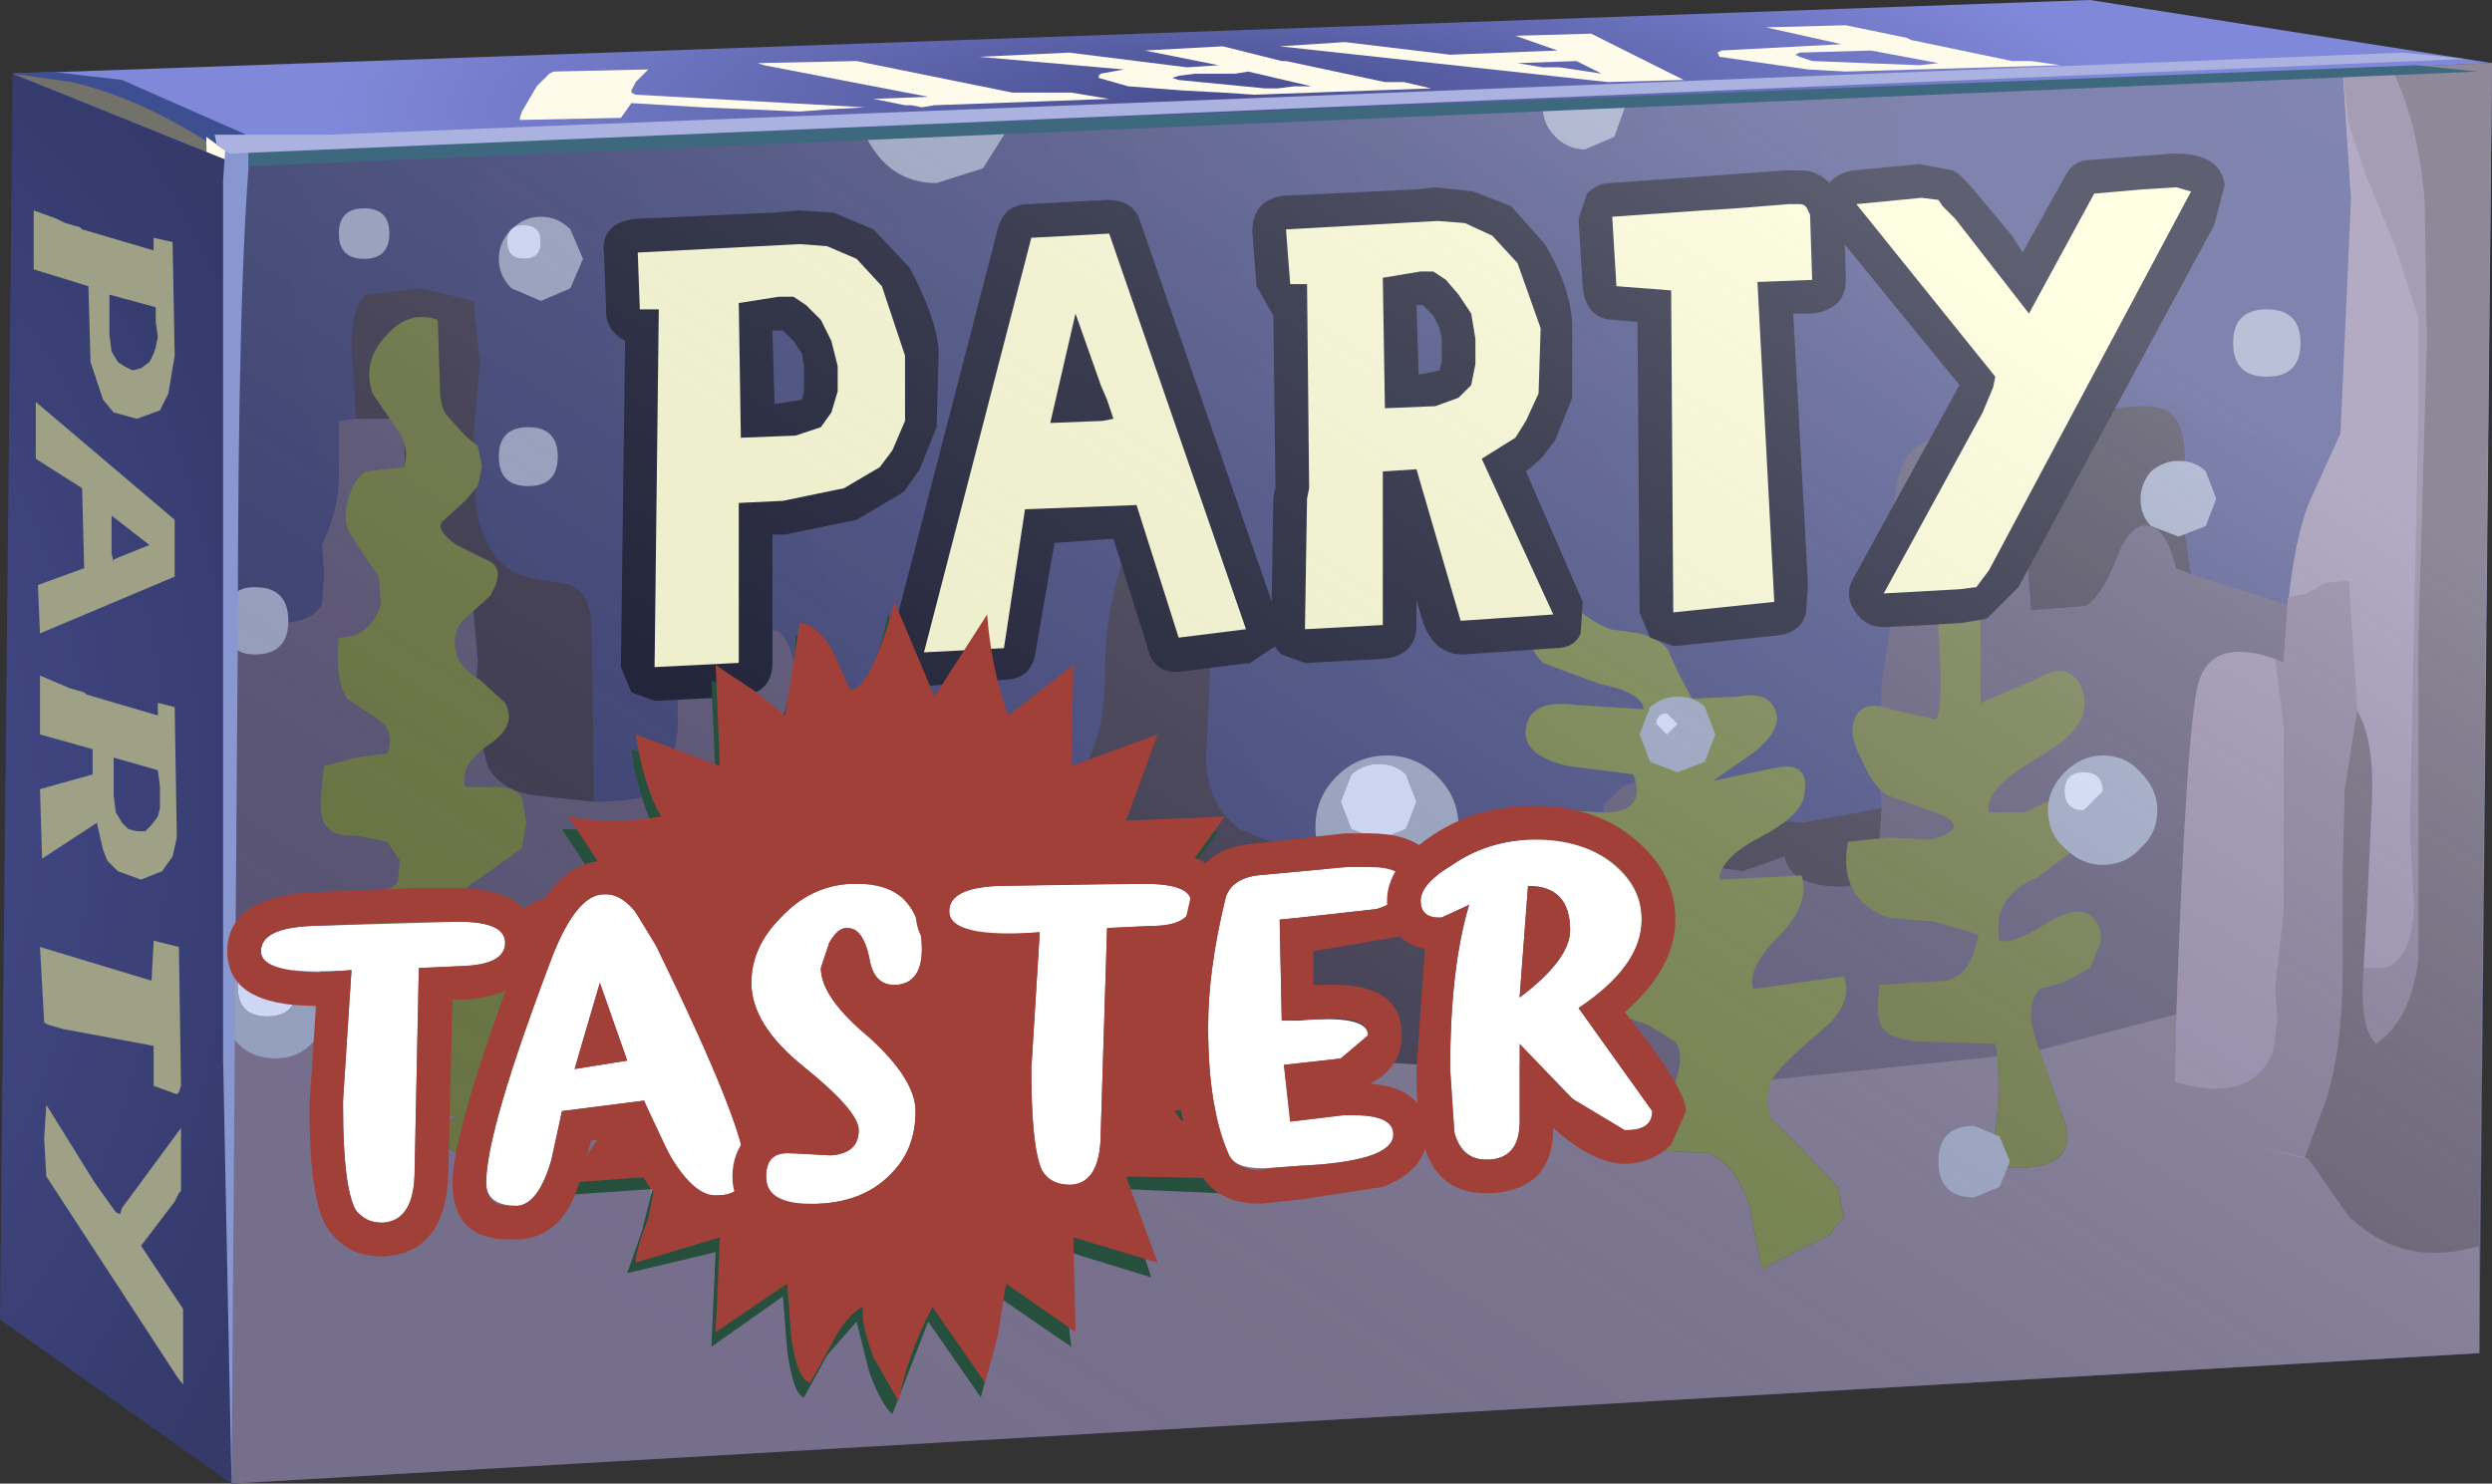 <?xml version="1.0" encoding="UTF-8" standalone="no"?>
<svg xmlns:xlink="http://www.w3.org/1999/xlink" height="35.25px" width="59.2px" xmlns="http://www.w3.org/2000/svg">
  <rect width="100%" height="100%" fill="#333333" stroke="none"/>
  <g transform="matrix(1.0, 0.0, 0.0, 1.0, 0.0, 0.0)">
    <use height="35.25" transform="matrix(1.0, 0.0, 0.0, 1.0, 0.0, 0.0)" width="59.2" xlink:href="#shape0"/>
    <use height="19.3" transform="matrix(1.0, 0.0, 0.0, 1.0, 5.4, 14.3)" width="34.65" xlink:href="#sprite0"/>
  </g>
  <defs>
    <g id="shape0" transform="matrix(1.0, 0.0, 0.0, 1.0, 0.0, 0.0)">
      <path d="M0.3 1.75 L49.65 0.0 59.2 1.5 56.2 3.75 2.65 6.55 2.55 6.3 0.3 1.75" fill="url(#gradient0)" fill-rule="evenodd" stroke="none"/>
      <path d="M40.9 1.2 L43.75 1.05 41.95 0.65 43.85 0.6 45.3 0.9 45.4 0.95 47.8 1.45 48.25 1.45 48.95 1.55 43.85 1.7 42.95 1.65 40.85 1.35 40.8 1.25 40.9 1.2 M42.65 1.3 L42.75 1.35 43.05 1.45 45.6 1.55 46.05 1.5 44.45 1.2 42.75 1.25 42.65 1.3" fill="#fffbeb" fill-rule="evenodd" stroke="none"/>
      <path d="M34.45 1.3 L37.0 1.2 36.0 0.85 37.8 0.8 40.0 1.9 38.2 1.95 30.4 1.1 31.95 1.0 34.45 1.3 M37.45 1.45 L36.05 1.5 36.65 1.6 37.05 1.6 38.05 1.75 37.45 1.45" fill="#fffbeb" fill-rule="evenodd" stroke="none"/>
      <path d="M26.7 1.65 L23.25 1.35 25.4 1.25 28.2 1.6 28.95 1.55 27.2 1.2 29.05 1.1 30.45 1.45 30.55 1.45 32.9 1.95 33.35 1.95 34.0 2.1 29.8 2.25 29.05 2.2 28.1 2.15 26.8 2.05 26.1 1.85 26.1 1.8 26.15 1.75 26.7 1.65 M28.0 1.8 L27.85 1.85 28.0 1.9 30.05 2.1 30.35 2.1 30.75 2.05 31.15 2.05 29.65 1.7 29.35 1.75 28.4 1.75 28.0 1.8" fill="#fffbeb" fill-rule="evenodd" stroke="none"/>
      <path d="M26.35 2.35 L22.2 2.5 21.9 2.55 21.65 2.5 21.5 2.5 20.75 2.35 22.05 2.3 18.15 1.55 18.0 1.5 20.35 1.45 24.05 2.2 25.45 2.2 26.35 2.35" fill="#fffbeb" fill-rule="evenodd" stroke="none"/>
      <path d="M13.05 1.75 L13.15 1.7 15.4 1.65 15.1 1.95 15.0 2.15 15.0 2.2 15.1 2.25 20.55 2.55 19.65 2.6 19.0 2.65 16.7 2.55 15.0 2.45 14.75 2.8 12.35 2.85 12.35 2.8 12.4 2.65 12.75 2.05 13.05 1.75" fill="#fffbeb" fill-rule="evenodd" stroke="none"/>
      <path d="M5.5 3.85 L0.3 1.75 1.25 1.8 3.0 2.1 Q4.05 2.45 5.45 3.65 5.65 3.7 5.5 3.85" fill="#73726a" fill-rule="evenodd" stroke="none"/>
      <path d="M5.8 3.6 L5.35 3.65 Q3.45 2.35 1.7 1.95 L0.3 1.75 1.2 1.7 2.9 1.9 5.85 3.2 5.8 3.6" fill="#3d4e91" fill-rule="evenodd" stroke="none"/>
      <path d="M5.45 3.65 L5.5 33.15 5.5 34.0 4.9 3.25 5.45 3.65" fill="#fffbeb" fill-rule="evenodd" stroke="none"/>
      <path d="M7.3 4.95 L10.4 27.0 5.5 35.25 0.0 31.35 0.3 1.75 5.5 3.85 7.3 4.95" fill="url(#gradient1)" fill-rule="evenodd" stroke="none"/>
      <path d="M4.1 5.75 L4.15 8.45 4.0 9.35 3.8 9.75 3.25 9.95 2.7 9.8 2.45 9.5 2.15 8.6 2.1 6.8 0.8 6.4 0.8 5.0 1.35 5.2 1.55 5.3 1.9 5.4 1.95 5.45 3.65 5.95 3.65 5.65 4.1 5.75 M2.65 8.35 L2.8 8.6 2.95 8.7 3.15 8.8 3.35 8.75 3.55 8.6 3.65 8.4 3.7 8.25 3.75 8.0 3.7 7.65 3.7 7.3 2.6 7.0 2.6 7.95 2.65 8.35" fill="#9fa187" fill-rule="evenodd" stroke="none"/>
      <path d="M0.85 9.55 L4.15 12.35 4.15 13.7 0.95 15.05 0.9 13.9 2.0 13.5 1.95 11.6 0.85 10.9 0.85 9.55 M3.55 12.95 L2.65 12.25 2.65 13.15 2.7 13.35 2.7 13.3 2.8 13.25 3.55 12.95" fill="#9fa187" fill-rule="evenodd" stroke="none"/>
      <path d="M2.7 18.0 L2.7 18.9 2.75 19.3 2.9 19.55 3.05 19.7 3.25 19.75 3.45 19.75 3.6 19.6 3.75 19.4 3.8 19.2 3.8 18.7 3.75 18.3 2.7 18.0 M4.15 16.8 L4.2 19.9 4.1 20.35 3.85 20.7 3.35 20.9 2.8 20.7 2.55 20.45 2.45 20.2 2.3 19.55 1.0 20.4 0.95 18.75 2.2 18.4 2.2 17.8 0.95 17.45 0.95 16.05 1.65 16.35 2.0 16.45 2.05 16.5 3.75 17.0 3.75 16.7 4.15 16.8" fill="#9fa187" fill-rule="evenodd" stroke="none"/>
      <path d="M4.25 22.5 L4.3 25.8 4.25 25.95 4.2 26.0 3.65 25.8 3.65 24.85 1.5 24.45 1.15 24.35 1.05 24.3 0.95 22.5 3.6 23.3 3.65 22.35 4.25 22.5" fill="#9fa187" fill-rule="evenodd" stroke="none"/>
      <path d="M1.1 26.25 L2.25 28.1 2.75 28.8 2.85 28.85 2.9 28.7 4.3 26.8 4.3 28.3 4.25 28.35 4.15 28.55 3.35 29.6 4.35 31.1 4.35 32.9 4.2 32.7 1.1 27.95 1.05 27.05 1.1 26.25" fill="#9fa187" fill-rule="evenodd" stroke="none"/>
      <path d="M5.5 3.85 L59.2 1.5 58.9 32.15 5.5 35.25 5.5 3.85" fill="url(#gradient2)" fill-rule="evenodd" stroke="none"/>
      <path d="M42.4 20.35 L41.4 20.7 40.35 20.55 Q40.25 20.1 40.5 19.8 40.75 19.45 41.6 19.45 L42.8 19.55 44.7 19.2 44.6 20.7 Q44.25 21.15 43.4 21.05 42.5 20.95 42.4 20.35" fill="#3a364d" fill-rule="evenodd" stroke="none"/>
      <path d="M10.0 6.85 L11.25 7.15 11.4 8.65 11.25 10.3 11.3 12.0 Q11.45 13.0 12.0 13.45 12.3 13.75 13.35 13.85 14.0 13.95 14.05 14.8 L14.1 17.7 14.1 19.05 12.7 18.9 Q11.95 18.8 11.6 18.25 L11.25 16.95 11.35 15.7 11.25 14.55 Q11.1 14.3 10.45 14.35 9.85 14.45 9.65 14.15 9.55 14.05 9.6 13.55 L9.65 12.95 9.6 9.95 8.45 9.95 8.45 9.75 8.35 8.3 Q8.35 7.25 8.7 7.0 L10.0 6.85" fill="#3a364d" fill-rule="evenodd" stroke="none"/>
      <path d="M21.25 20.15 L20.2 18.9 20.85 18.6 21.65 18.55 22.35 19.15 23.05 19.9 Q24.0 20.35 24.55 20.4 25.3 20.4 25.45 19.55 L25.45 18.75 25.85 18.05 Q26.25 17.3 26.25 16.0 26.25 14.5 26.7 13.25 27.35 11.45 28.6 12.0 28.9 13.9 28.65 17.95 28.65 19.1 29.45 19.7 L30.05 19.95 Q30.5 20.1 30.65 20.35 L30.9 21.3 31.9 21.45 32.65 20.95 Q33.5 20.3 35.45 20.6 L35.5 21.5 Q36.3 22.0 38.2 21.9 L38.0 23.1 Q37.75 23.55 36.85 23.65 36.0 23.75 35.85 24.3 35.7 24.85 35.7 25.85 35.55 26.55 34.6 26.75 L32.0 26.75 Q30.15 26.45 27.9 25.25 L24.2 23.0 22.75 22.25 Q21.75 21.75 21.45 21.3 L21.25 20.15" fill="#3a364d" fill-rule="evenodd" stroke="none"/>
      <path d="M9.4 26.7 L9.15 26.45 11.15 26.55 21.6 26.65 32.0 26.75 Q33.2 27.0 34.5 26.75 L34.6 26.75 52.35 26.3 53.7 26.25 55.15 26.05 Q54.3 27.3 52.6 27.95 L50.6 28.5 48.55 28.95 44.25 30.05 35.9 31.1 30.9 31.2 25.9 31.0 19.8 30.6 14.3 29.4 Q11.15 28.4 9.4 26.7" fill="#3a364d" fill-rule="evenodd" stroke="none"/>
      <path d="M48.3 6.2 L48.8 6.15 48.8 7.65 Q48.7 8.65 48.85 9.15 49.1 9.9 49.95 9.75 51.1 9.55 51.45 9.75 51.9 9.95 51.9 10.9 L51.85 12.3 52.05 13.65 51.7 13.5 Q51.45 12.55 51.05 12.5 50.6 12.4 50.25 13.35 49.9 14.2 49.55 14.4 L48.25 14.5 48.05 11.95 Q48.05 11.2 47.7 10.8 47.8 7.95 48.3 6.2" fill="#3a364d" fill-rule="evenodd" stroke="none"/>
      <path d="M55.5 14.5 L56.05 15.2 56.3 16.7 56.25 18.25 56.1 22.9 56.05 22.1 56.2 19.15 Q56.25 17.3 55.9 16.2 55.5 14.85 54.3 14.35 L54.7 14.35 55.5 14.5" fill="#3a364d" fill-rule="evenodd" stroke="none"/>
      <path d="M40.0 18.6 Q40.3 18.8 40.3 19.5 L40.25 20.55 40.35 20.55 41.4 20.7 42.4 20.35 Q42.5 20.95 43.4 21.05 44.25 21.15 44.6 20.7 L44.7 19.2 44.65 18.55 44.7 16.2 45.05 13.95 Q44.9 12.25 45.05 11.55 45.25 10.25 46.65 10.35 47.4 10.45 47.7 10.8 48.05 11.2 48.05 11.95 L48.25 14.5 49.55 14.4 Q49.9 14.2 50.25 13.35 50.6 12.4 51.05 12.5 51.45 12.55 51.7 13.5 L52.05 13.65 54.3 14.35 Q55.5 14.85 55.9 16.2 56.25 17.3 56.2 19.15 L56.05 22.1 56.1 22.9 Q56.3 24.75 56.1 25.3 L55.15 26.05 53.7 26.25 52.35 26.3 34.6 26.75 Q35.55 26.55 35.7 25.85 35.7 24.85 35.85 24.3 36.0 23.75 36.85 23.65 37.75 23.55 38.0 23.1 L38.2 21.9 38.05 19.75 38.1 19.1 38.6 18.65 39.3 18.5 40.0 18.6" fill="#595375" fill-rule="evenodd" stroke="none"/>
      <path d="M16.65 14.95 L17.6 14.85 18.5 15.0 Q18.9 15.3 19.05 16.95 19.1 17.65 19.3 18.0 L20.1 18.8 20.2 18.9 21.25 20.15 21.45 21.3 Q21.75 21.75 22.75 22.25 L24.2 23.0 27.9 25.25 Q30.15 26.45 32.0 26.75 L21.6 26.65 11.15 26.55 9.15 26.45 5.5 26.2 5.5 15.1 5.65 14.75 6.75 14.8 Q7.45 14.75 7.65 14.35 L7.7 13.65 7.65 12.95 Q8.05 12.1 8.05 11.35 L8.05 10.0 8.45 9.95 9.6 9.95 9.65 12.95 9.6 13.55 Q9.55 14.05 9.65 14.15 9.85 14.45 10.45 14.35 11.1 14.3 11.25 14.55 L11.35 15.7 11.25 16.95 11.6 18.25 Q11.95 18.8 12.7 18.9 L14.1 19.05 Q15.55 19.05 15.9 18.6 L16.1 17.35 16.1 15.95 Q16.2 15.2 16.65 14.95" fill="#595375" fill-rule="evenodd" stroke="none"/>
      <path d="M34.5 26.75 Q33.2 27.0 32.0 26.75 33.2 27.0 34.5 26.75" fill="#595375" fill-rule="evenodd" stroke="none"/>
      <path d="M15.95 28.75 Q16.45 28.75 16.45 28.25 16.45 27.75 15.95 27.75 15.45 27.75 15.45 28.25 15.45 28.75 15.95 28.75 M5.5 24.6 Q5.85 25.15 6.55 25.15 7.1 25.15 7.45 24.75 7.85 24.4 7.85 23.85 L7.85 23.65 10.3 23.7 10.25 26.35 10.85 26.55 10.25 26.8 Q10.75 27.75 12.25 27.55 12.95 27.45 13.05 26.85 L13.05 25.55 13.1 23.8 17.4 24.1 Q17.25 24.35 17.25 24.65 17.25 25.2 17.65 25.55 18.05 25.95 18.55 25.95 19.1 25.95 19.45 25.55 19.85 25.2 19.85 24.65 L19.8 24.3 22.45 24.55 39.8 25.7 39.45 26.15 38.6 26.2 37.65 26.2 Q37.45 27.15 38.75 27.3 L40.6 27.4 Q41.2 27.65 41.55 28.6 L41.85 30.15 43.45 29.35 43.8 28.9 43.65 28.2 42.85 27.35 42.05 26.55 Q41.9 26.0 42.1 25.65 L47.45 25.1 Q47.6 27.5 46.85 27.75 L48.05 27.75 Q49.25 27.7 49.1 26.8 L48.45 24.95 51.7 24.1 51.65 26.15 51.7 26.5 Q51.95 26.9 53.05 27.15 L54.85 27.55 55.8 28.9 Q57.1 30.15 58.9 29.6 L58.9 32.15 5.5 35.25 5.5 24.6" fill="#78708f" fill-rule="evenodd" stroke="none"/>
      <path d="M55.65 1.65 L59.2 1.5 58.9 29.6 Q57.1 30.15 55.8 28.9 L54.85 27.55 53.05 27.15 Q51.95 26.9 51.7 26.5 L51.65 26.15 51.7 24.1 Q51.95 16.95 52.25 16.15 52.5 15.4 53.4 15.5 53.85 15.55 54.25 15.75 L54.35 14.4 Q54.5 12.85 54.85 11.95 L55.6 10.3 55.85 4.75 55.65 1.65" fill="#8f84a8" fill-rule="evenodd" stroke="none"/>
      <path d="M55.25 13.85 L55.8 13.8 56.0 16.85 55.7 18.75 55.65 20.65 55.65 23.0 Q55.65 24.9 55.25 26.15 L54.75 27.5 53.05 27.15 Q51.95 26.9 51.7 26.5 L51.65 26.15 51.65 25.7 Q53.45 26.25 54.0 25.0 L54.1 24.25 54.05 23.45 54.25 21.7 54.25 17.25 54.05 15.65 54.25 15.75 54.35 14.2 54.8 14.1 55.25 13.85" fill="#7a708f" fill-rule="evenodd" stroke="none"/>
      <path d="M55.65 1.65 L56.8 1.6 Q57.45 2.9 57.6 4.8 L57.65 8.15 57.45 15.15 57.45 20.4 57.45 22.75 Q57.3 24.2 56.45 24.8 56.05 24.45 56.15 23.0 L56.65 23.0 Q57.3 22.8 57.35 21.5 L57.25 19.7 57.45 9.7 57.45 7.55 56.9 5.85 56.2 4.15 55.8 2.95 55.65 1.65" fill="#7a708f" fill-rule="evenodd" stroke="none"/>
      <path d="M56.8 1.6 L59.2 1.5 58.9 29.6 Q57.1 30.15 55.8 28.9 L54.85 27.55 54.75 27.5 55.25 26.15 Q55.65 24.9 55.65 23.0 L55.65 20.65 55.7 18.75 56.0 16.85 56.0 16.9 Q56.4 17.55 56.35 19.0 L56.25 21.2 56.15 23.0 Q56.05 24.45 56.45 24.8 57.3 24.2 57.45 22.75 L57.45 20.4 57.45 15.15 57.65 8.15 57.6 4.8 Q57.45 2.9 56.8 1.6" fill="#595269" fill-rule="evenodd" stroke="none"/>
      <path d="M10.4 7.6 L10.45 9.15 Q10.45 9.65 10.6 9.85 L11.05 10.35 11.35 10.6 11.45 11.1 11.35 11.55 11.05 11.9 10.5 12.4 Q10.35 12.6 10.85 12.95 L11.65 13.35 Q12.0 13.55 11.65 14.15 L11.05 14.7 Q10.7 15.0 10.85 15.55 10.95 15.9 11.4 16.15 L12.0 16.7 Q12.3 17.25 11.6 17.7 10.9 18.2 11.05 18.7 L11.8 18.7 Q12.25 18.7 12.4 18.95 L12.5 19.55 12.4 20.15 11.35 20.9 Q10.6 21.35 10.85 22.1 L12.15 22.15 Q12.8 22.3 13.0 22.95 L13.1 23.8 13.05 25.55 13.05 26.85 Q12.95 27.45 12.25 27.55 10.75 27.75 10.25 26.8 L10.85 26.55 10.25 26.35 10.3 23.7 10.05 23.1 9.4 23.05 8.65 23.0 Q8.25 22.75 8.2 22.2 L8.25 21.2 8.95 21.15 Q9.35 21.15 9.45 20.95 L9.5 20.45 9.2 20.0 8.45 19.85 Q7.9 19.9 7.7 19.55 7.55 19.3 7.7 18.2 L8.45 18.0 9.2 17.9 Q9.4 17.4 9.0 17.1 L8.25 16.6 Q7.95 16.15 8.05 15.15 8.8 15.15 9.05 14.35 L9.0 13.7 8.65 13.2 8.3 12.65 Q8.15 12.35 8.25 11.95 8.4 11.35 8.7 11.2 L9.6 11.1 Q9.75 10.6 9.4 10.15 L8.85 9.35 Q8.6 8.6 9.15 8.0 9.7 7.35 10.4 7.6" fill="#6a7642" fill-rule="evenodd" stroke="none"/>
      <path d="M44.7 24.4 Q44.55 24.15 44.65 23.4 L46.25 23.3 Q46.85 23.15 47.0 22.2 L45.95 21.9 44.85 21.8 Q43.65 21.35 43.9 20.0 L44.85 19.9 45.85 19.95 Q46.85 19.7 46.1 19.35 L44.85 18.9 Q44.5 18.7 44.25 18.1 43.9 17.45 44.05 17.1 44.25 16.6 44.9 16.85 L46.0 17.1 Q46.2 16.7 46.0 14.3 45.85 12.35 47.0 11.95 L47.05 14.35 47.05 16.7 48.35 16.15 Q49.15 15.65 49.45 16.35 49.8 17.2 48.5 17.95 47.1 18.75 47.25 19.3 L48.1 19.3 48.85 18.95 49.8 18.8 Q50.15 19.0 49.85 19.75 L48.4 20.85 Q47.3 21.3 47.5 22.35 47.8 22.45 48.6 21.95 49.3 21.5 49.65 21.75 49.95 21.95 49.9 22.4 L49.65 23.0 49.0 23.35 48.45 23.5 Q48.05 23.95 48.45 24.95 L49.1 26.8 Q49.25 27.7 48.05 27.75 L46.85 27.75 Q47.6 27.5 47.45 25.1 L47.4 24.8 45.6 24.75 Q44.9 24.7 44.7 24.4" fill="#6a7642" fill-rule="evenodd" stroke="none"/>
      <path d="M36.3 13.15 Q36.6 13.1 36.85 13.5 L37.2 14.15 Q37.6 14.7 38.25 14.95 L38.95 15.05 Q39.35 15.15 39.6 15.4 L39.9 16.05 40.2 16.6 41.3 16.55 Q42.05 16.4 42.2 16.95 42.3 17.35 41.7 17.85 L40.7 18.55 42.15 18.25 Q43.05 18.05 42.85 18.95 42.75 19.4 41.8 19.9 40.85 20.4 40.85 20.9 L41.85 20.85 42.8 20.8 Q43.0 21.5 42.25 22.25 41.5 23.0 41.65 23.5 L42.7 23.35 43.8 23.2 Q44.05 23.85 43.25 24.5 42.2 25.4 42.1 25.65 41.9 26.0 42.05 26.55 L42.85 27.35 43.65 28.2 43.8 28.9 43.45 29.35 41.85 30.15 41.55 28.6 Q41.2 27.65 40.6 27.4 L38.75 27.3 Q37.45 27.15 37.65 26.2 L38.6 26.2 39.45 26.15 39.8 25.7 39.85 25.55 Q40.0 25.0 39.8 24.75 L39.15 24.35 37.7 23.85 Q36.65 23.4 36.8 22.7 36.9 22.3 37.65 22.3 L38.8 22.3 Q39.2 21.6 38.65 21.35 L37.45 21.1 Q36.65 20.85 36.4 20.4 36.15 20.0 36.25 19.2 L38.0 19.3 Q39.15 19.35 38.8 18.4 L37.25 18.2 Q36.15 17.95 36.25 17.3 36.35 16.6 37.45 16.75 L39.05 16.85 Q39.0 16.45 38.0 16.25 L36.65 15.75 Q35.95 15.05 36.3 13.15" fill="#718046" fill-rule="evenodd" stroke="none"/>
      <path d="M17.25 24.65 Q17.25 24.35 17.4 24.1 17.75 23.35 18.55 23.35 19.55 23.35 19.8 24.3 L19.85 24.65 Q19.85 25.2 19.45 25.55 19.1 25.95 18.55 25.95 18.05 25.95 17.65 25.55 17.25 25.2 17.25 24.65 M18.3 24.65 L18.75 24.2 Q18.75 23.75 18.3 23.75 17.85 23.75 17.85 24.2 17.85 24.65 18.3 24.65" fill="#98a3c4" fill-rule="evenodd" stroke="none"/>
      <path d="M15.95 27.75 Q16.45 27.75 16.45 28.25 16.45 28.75 15.95 28.75 15.45 28.75 15.45 28.25 15.45 27.75 15.95 27.75" fill="#98a3c4" fill-rule="evenodd" stroke="none"/>
      <path d="M32.95 17.95 Q33.65 17.95 34.15 18.45 34.65 18.95 34.65 19.65 34.65 20.35 34.15 20.85 33.65 21.35 32.95 21.35 32.25 21.35 31.75 20.85 31.25 20.35 31.25 19.65 31.25 18.95 31.75 18.45 32.25 17.95 32.95 17.95 M33.4 18.4 Q33.15 18.15 32.75 18.15 32.4 18.15 32.1 18.4 L31.85 19.05 32.1 19.7 32.75 19.95 33.4 19.7 33.65 19.05 33.4 18.4" fill="#98a3c4" fill-rule="evenodd" stroke="none"/>
      <path d="M22.95 17.85 Q23.25 17.55 23.65 17.55 24.05 17.55 24.35 17.85 L24.65 18.55 24.35 19.25 23.65 19.55 Q23.25 19.55 22.95 19.25 22.65 18.95 22.65 18.55 22.65 18.15 22.95 17.85 M23.65 18.35 Q23.65 17.95 23.25 17.95 22.85 17.95 22.85 18.35 22.85 18.75 23.25 18.75 23.65 18.75 23.65 18.35" fill="#98a3c4" fill-rule="evenodd" stroke="none"/>
      <path d="M12.15 5.45 Q12.45 5.15 12.85 5.15 13.25 5.15 13.55 5.45 L13.85 6.15 13.55 6.85 12.85 7.15 12.15 6.85 Q11.85 6.55 11.85 6.15 11.85 5.75 12.15 5.45 L12.05 5.75 Q12.05 6.15 12.45 6.15 12.85 6.15 12.85 5.75 12.85 5.35 12.45 5.35 L12.15 5.45" fill="#98a3c4" fill-rule="evenodd" stroke="none"/>
      <path d="M8.05 5.55 Q8.05 4.95 8.65 4.95 9.25 4.95 9.25 5.55 9.25 6.15 8.65 6.15 8.05 6.15 8.05 5.55" fill="#98a3c4" fill-rule="evenodd" stroke="none"/>
      <path d="M5.5 15.3 L5.5 14.2 Q5.65 13.95 6.05 13.95 6.85 13.95 6.85 14.75 6.85 15.55 6.05 15.55 5.65 15.55 5.5 15.3" fill="#98a3c4" fill-rule="evenodd" stroke="none"/>
      <path d="M36.65 2.55 L36.65 2.5 38.6 2.4 38.6 2.55 38.35 3.25 37.65 3.55 Q37.25 3.55 36.95 3.25 36.65 2.95 36.65 2.55" fill="#98a3c4" fill-rule="evenodd" stroke="none"/>
      <path d="M53.05 8.15 Q53.05 7.35 53.85 7.35 54.65 7.35 54.65 8.15 54.65 8.95 53.85 8.95 53.05 8.95 53.05 8.15" fill="#98a3c4" fill-rule="evenodd" stroke="none"/>
      <path d="M50.85 11.85 Q50.85 11.5 51.1 11.2 51.4 10.95 51.75 10.95 52.15 10.95 52.4 11.2 L52.65 11.85 52.4 12.5 51.75 12.75 51.1 12.5 Q50.85 12.25 50.85 11.85" fill="#98a3c4" fill-rule="evenodd" stroke="none"/>
      <path d="M22.25 4.35 Q21.1 4.35 20.55 3.2 L23.95 3.05 23.35 4.0 22.25 4.35" fill="#98a3c4" fill-rule="evenodd" stroke="none"/>
      <path d="M5.65 23.45 Q5.65 24.15 6.35 24.15 7.05 24.15 7.05 23.45 7.05 22.75 6.35 22.75 5.65 22.75 5.65 23.45 M7.4 22.9 Q7.8 23.2 7.85 23.65 L7.85 23.85 Q7.85 24.4 7.45 24.75 7.1 25.15 6.55 25.15 5.85 25.15 5.5 24.6 L5.5 23.1 Q5.8 22.55 6.55 22.55 7.05 22.55 7.4 22.9" fill="#98a3c4" fill-rule="evenodd" stroke="none"/>
      <path d="M31.85 19.05 L32.1 18.4 Q32.4 18.15 32.75 18.15 33.15 18.15 33.4 18.4 L33.65 19.05 33.4 19.7 32.75 19.95 32.1 19.7 31.85 19.05" fill="#d4dfff" fill-rule="evenodd" stroke="none"/>
      <path d="M17.85 24.2 Q17.85 23.75 18.3 23.75 18.75 23.75 18.75 24.2 L18.3 24.65 Q17.85 24.65 17.85 24.2" fill="#d4dfff" fill-rule="evenodd" stroke="none"/>
      <path d="M6.35 24.15 Q5.65 24.15 5.65 23.45 5.65 22.75 6.35 22.75 7.05 22.75 7.05 23.45 7.05 24.15 6.35 24.15" fill="#d4dfff" fill-rule="evenodd" stroke="none"/>
      <path d="M23.25 17.95 Q23.65 17.95 23.65 18.35 23.65 18.75 23.25 18.75 22.85 18.75 22.85 18.35 22.85 17.95 23.25 17.95" fill="#d4dfff" fill-rule="evenodd" stroke="none"/>
      <path d="M12.45 5.35 Q12.85 5.35 12.85 5.75 12.85 6.15 12.45 6.15 12.05 6.15 12.05 5.75 12.05 5.35 12.45 5.35" fill="#d4dfff" fill-rule="evenodd" stroke="none"/>
      <path d="M37.55 25.25 L37.1 26.3 Q36.65 26.75 36.05 26.75 35.4 26.75 35.0 26.3 34.55 25.85 34.55 25.25 34.55 24.6 35.0 24.2 35.4 23.75 36.05 23.75 36.65 23.75 37.1 24.2 37.55 24.6 37.55 25.25" fill="#98a3c4" fill-rule="evenodd" stroke="none"/>
      <path d="M47.75 27.6 L47.5 28.2 46.9 28.45 Q46.05 28.45 46.05 27.6 46.05 26.75 46.9 26.75 L47.5 27.0 47.75 27.6" fill="#98a3c4" fill-rule="evenodd" stroke="none"/>
      <path d="M51.25 19.25 Q51.25 19.8 50.85 20.15 50.5 20.55 49.95 20.55 49.45 20.55 49.05 20.15 48.65 19.8 48.65 19.25 48.65 18.75 49.05 18.35 49.45 17.95 49.95 17.95 50.5 17.95 50.85 18.35 51.25 18.75 51.25 19.25" fill="#98a3c4" fill-rule="evenodd" stroke="none"/>
      <path d="M40.75 17.45 L40.5 18.1 39.85 18.35 39.2 18.1 38.95 17.45 39.2 16.8 Q39.5 16.55 39.85 16.55 40.25 16.55 40.5 16.8 L40.75 17.45" fill="#98a3c4" fill-rule="evenodd" stroke="none"/>
      <path d="M13.25 10.85 Q13.25 11.55 12.55 11.55 11.85 11.55 11.85 10.85 11.85 10.15 12.55 10.15 13.25 10.15 13.25 10.85" fill="#98a3c4" fill-rule="evenodd" stroke="none"/>
      <path d="M36.35 24.75 Q36.35 25.35 35.75 25.35 35.15 25.35 35.15 24.75 35.15 24.15 35.75 24.15 36.35 24.15 36.35 24.75" fill="#d4dfff" fill-rule="evenodd" stroke="none"/>
      <path d="M49.95 18.8 L49.5 19.25 Q49.05 19.25 49.05 18.8 49.05 18.35 49.5 18.35 49.95 18.35 49.95 18.8" fill="#d4dfff" fill-rule="evenodd" stroke="none"/>
      <path d="M39.85 17.2 L39.6 17.45 39.35 17.2 Q39.35 16.95 39.6 16.95 L39.85 17.2" fill="#d4dfff" fill-rule="evenodd" stroke="none"/>
      <path d="M20.75 5.45 L21.6 6.35 Q22.25 7.55 22.3 8.35 L22.25 10.15 21.85 11.15 21.5 11.65 21.45 11.7 20.35 12.35 18.65 12.7 18.35 12.7 18.35 15.75 Q18.35 16.45 17.6 16.55 L15.6 16.65 15.55 16.65 15.0 16.45 14.75 15.85 14.85 8.1 Q14.4 7.85 14.4 7.4 L14.35 6.05 Q14.25 5.3 15.1 5.2 L18.4 5.05 18.95 5.0 19.8 5.05 20.75 5.45 M16.2 6.75 L16.45 7.35 16.35 15.0 16.75 15.0 16.75 11.95 Q16.75 11.3 17.4 11.2 16.8 11.05 16.8 10.4 L16.75 7.2 16.95 6.7 16.55 6.7 16.2 6.75 M18.35 7.85 L18.4 9.6 19.05 9.5 19.1 9.3 19.1 8.7 19.05 8.4 18.85 8.1 18.6 7.85 18.35 7.85" fill="#13152e" fill-rule="evenodd" stroke="none"/>
      <path d="M24.35 11.3 L26.95 11.2 27.5 11.35 27.15 10.35 26.3 10.8 24.9 10.85 24.3 10.5 24.15 10.15 23.75 11.6 24.35 11.3 M24.45 4.85 L26.3 4.75 Q26.95 4.75 27.1 5.3 L30.35 14.7 30.3 15.35 29.7 15.75 28.1 15.95 Q27.4 16.05 27.25 15.35 L26.45 12.8 25.05 12.9 24.6 15.5 Q24.5 16.15 23.85 16.15 L22.0 16.3 21.95 16.3 Q21.55 16.3 21.3 16.0 21.05 15.7 21.15 15.3 L23.7 5.45 Q23.85 4.85 24.45 4.85 M24.95 6.95 Q25.2 6.65 25.55 6.65 L25.9 6.75 25.8 6.4 25.1 6.4 24.95 6.95" fill="#13152e" fill-rule="evenodd" stroke="none"/>
      <path d="M35.9 4.9 L36.7 5.8 Q37.3 6.8 37.35 7.7 L37.35 9.45 36.95 10.45 36.65 10.85 36.55 10.95 36.25 11.2 37.6 14.3 37.55 15.05 Q37.4 15.4 36.95 15.4 L34.75 15.55 Q34.0 15.55 33.75 14.6 L33.65 14.25 33.65 14.85 Q33.65 15.55 32.9 15.65 L31.05 15.75 31.0 15.75 30.45 15.55 Q30.2 15.35 30.2 14.95 L30.25 11.8 30.3 11.6 30.25 7.5 29.85 6.8 29.75 5.5 Q29.75 4.75 30.5 4.65 L33.65 4.5 34.1 4.45 35.0 4.55 35.9 4.9 M35.7 13.9 L34.5 11.2 Q34.3 10.75 34.6 10.35 L34.25 10.45 34.0 10.45 34.4 10.95 35.25 13.9 35.7 13.9 M31.9 6.15 L31.65 6.2 31.85 6.75 31.9 11.6 31.85 11.85 31.8 14.1 32.05 14.1 32.05 11.2 Q32.05 10.65 32.6 10.45 32.1 10.3 32.1 9.7 L32.05 6.65 32.2 6.15 31.9 6.15 M33.8 7.25 L33.65 7.25 33.7 8.9 34.2 8.8 34.25 8.6 34.25 8.05 34.2 7.8 34.05 7.5 33.8 7.25" fill="#13152e" fill-rule="evenodd" stroke="none"/>
      <path d="M43.6 4.5 L43.8 4.9 43.85 6.65 Q43.85 7.35 43.05 7.45 L42.6 7.45 42.95 13.9 42.9 14.6 Q42.75 15.05 42.2 15.1 L39.8 15.35 39.75 15.35 39.2 15.15 38.95 14.55 38.9 7.65 38.35 7.6 Q37.7 7.6 37.6 6.85 L37.5 5.2 37.7 4.6 Q37.95 4.35 38.25 4.35 L42.4 4.05 42.8 4.05 Q43.25 4.05 43.6 4.5 M42.25 5.9 L42.25 5.7 39.15 5.9 39.15 6.05 39.75 6.1 Q40.5 6.2 40.5 6.9 L40.55 13.65 41.35 13.6 40.95 6.8 Q40.85 6.5 41.15 6.2 41.45 5.9 41.7 5.9 L42.25 5.9" fill="#13152e" fill-rule="evenodd" stroke="none"/>
      <path d="M44.0 4.05 L45.6 3.9 46.4 4.05 46.55 4.15 46.75 4.35 47.8 5.6 48.05 6.0 49.05 4.2 Q49.25 3.8 49.65 3.8 L51.6 3.65 51.7 3.65 Q52.75 3.65 52.85 4.4 L52.6 5.35 47.95 13.95 47.2 14.7 46.6 14.8 45.8 14.85 44.75 14.9 Q44.3 14.9 44.05 14.5 43.8 14.1 44.05 13.7 L46.55 9.15 43.45 5.35 Q43.15 5.05 43.35 4.55 43.5 4.15 44.0 4.05 M50.25 5.35 L48.9 7.8 48.25 8.25 47.75 8.1 47.8 8.2 47.95 8.35 Q48.4 8.75 48.1 9.5 L46.15 13.25 46.45 13.25 46.55 13.15 50.8 5.3 50.25 5.35" fill="#13152e" fill-rule="evenodd" stroke="none"/>
      <path d="M19.75 8.1 L19.5 7.6 19.15 7.25 18.85 7.05 18.5 7.05 17.55 7.2 17.6 10.4 18.9 10.35 19.5 10.15 19.75 9.8 19.9 9.3 19.9 8.7 19.75 8.1 M21.5 8.45 L21.5 10.0 21.2 10.7 20.9 11.1 20.05 11.6 18.6 11.9 17.55 11.95 17.55 15.75 15.55 15.85 15.65 7.35 15.2 7.35 15.15 6.0 19.0 5.8 19.65 5.85 20.35 6.15 20.95 6.8 21.5 8.45" fill="#feffd6" fill-rule="evenodd" stroke="none"/>
      <path d="M24.5 5.65 L26.35 5.55 29.6 14.95 28.0 15.15 27.0 12.0 24.35 12.1 23.85 15.4 21.95 15.5 24.5 5.65 M25.55 7.45 L24.95 10.05 26.2 10.0 26.45 9.95 26.3 9.5 26.15 9.15 25.55 7.45" fill="#feffd6" fill-rule="evenodd" stroke="none"/>
      <path d="M36.6 7.8 L36.55 9.35 36.25 10.0 36.0 10.4 35.2 10.9 36.9 14.6 34.7 14.75 33.65 11.15 32.85 11.2 32.85 14.85 31.0 14.95 31.05 11.85 31.1 11.6 31.05 6.75 30.65 6.75 30.55 5.45 34.15 5.25 34.8 5.3 35.45 5.6 36.05 6.25 36.6 7.8 M34.95 7.45 L34.65 7.0 34.35 6.65 34.05 6.45 33.75 6.45 32.85 6.6 32.9 9.7 34.1 9.65 34.65 9.45 34.95 9.15 35.05 8.65 35.05 8.05 34.95 7.45" fill="#feffd6" fill-rule="evenodd" stroke="none"/>
      <path d="M42.5 4.85 L42.75 4.85 Q42.9 4.85 42.95 5.0 L43.0 5.1 43.05 6.65 41.75 6.7 42.15 14.3 39.75 14.55 39.7 6.9 38.4 6.8 38.3 5.15 40.45 5.0 41.25 4.95 42.5 4.85" fill="#feffd6" fill-rule="evenodd" stroke="none"/>
      <path d="M52.05 4.55 L47.25 13.55 46.95 13.95 46.55 14.0 44.75 14.1 47.1 9.8 47.35 9.2 47.4 8.95 44.1 4.85 45.65 4.7 46.05 4.75 46.15 4.9 46.45 5.2 48.2 7.45 49.75 4.6 50.9 4.5 51.7 4.45 52.05 4.55" fill="#feffd6" fill-rule="evenodd" stroke="none"/>
      <path d="M5.5 3.85 L59.2 1.5 58.9 32.15 5.5 35.25 5.5 3.85" fill="url(#gradient3)" fill-rule="evenodd" stroke="none"/>
      <path d="M5.35 3.55 L5.95 3.45 Q5.65 6.65 5.65 15.05 L5.5 35.25 5.3 25.15 5.3 4.3 5.35 3.55" fill="#8997d1" fill-rule="evenodd" stroke="none"/>
      <path d="M5.9 3.6 L5.85 3.55 8.1 3.5 57.4 1.55 58.85 1.7 5.9 3.95 5.9 3.6" fill="#3e687d" fill-rule="evenodd" stroke="none"/>
      <path d="M5.1 3.2 L7.8 3.2 57.1 1.25 58.55 1.4 5.45 3.65 5.15 3.45 5.1 3.2" fill="#abb2e0" fill-rule="evenodd" stroke="none"/>
    </g>
    <radialGradient cx="0" cy="0" gradientTransform="matrix(0.026, 0.0, 0.0, -0.006, 29.1, 2.5)" gradientUnits="userSpaceOnUse" id="gradient0" r="819.2" spreadMethod="pad">
      <stop offset="0.0" stop-color="#464c8c"/>
      <stop offset="1.0" stop-color="#8088d9"/>
    </radialGradient>
    <radialGradient cx="0" cy="0" gradientTransform="matrix(0.015, 0.0, 0.0, -0.026, -4.3, 19.3)" gradientUnits="userSpaceOnUse" id="gradient1" r="819.2" spreadMethod="pad">
      <stop offset="0.0" stop-color="#464c8c"/>
      <stop offset="1.0" stop-color="#353a6b"/>
    </radialGradient>
    <radialGradient cx="0" cy="0" gradientTransform="matrix(-0.064, 0.048, 0.048, 0.064, 55.8, 1.5)" gradientUnits="userSpaceOnUse" id="gradient2" r="819.2" spreadMethod="pad">
      <stop offset="0.0" stop-color="#464c8c"/>
      <stop offset="1.0" stop-color="#353a6b"/>
    </radialGradient>
    <linearGradient gradientTransform="matrix(-0.013, 0.02, 0.02, 0.013, 31.6, 18.85)" gradientUnits="userSpaceOnUse" id="gradient3" spreadMethod="pad" x1="-819.2" x2="819.2">
      <stop offset="0.0" stop-color="#ffffff" stop-opacity="0.318"/>
      <stop offset="1.0" stop-color="#525252" stop-opacity="0.047"/>
    </linearGradient>
    <g id="sprite0" transform="matrix(1.0, 0.0, 0.0, 1.0, 0.0, 0.0)">
      <use height="19.3" transform="matrix(1.0, 0.0, 0.0, 1.0, 0.0, 0.0)" width="34.65" xlink:href="#shape1"/>
    </g>
    <g id="shape1" transform="matrix(1.0, 0.0, 0.0, 1.0, 0.0, 0.0)">
      <path d="M17.9 0.65 L18.45 3.05 Q19.15 2.3 20.0 1.85 L19.9 4.2 21.95 3.5 21.25 5.5 23.55 5.45 22.35 7.1 24.55 7.5 23.9 8.3 Q23.15 8.85 22.8 8.85 L25.05 9.8 24.1 10.3 22.95 10.7 23.85 11.3 Q24.6 11.75 24.55 12.05 L22.35 12.4 23.55 14.05 21.25 13.95 21.95 16.05 20.0 15.45 Q19.9 16.65 20.05 17.7 L18.3 16.5 18.2 17.75 17.9 18.9 16.65 17.1 15.8 19.3 Q15.55 19.1 15.25 18.3 L14.95 17.1 14.25 17.9 13.7 18.9 Q13.45 18.85 13.3 17.8 L13.2 16.5 11.5 17.7 11.6 15.45 9.5 15.95 9.85 14.95 10.1 13.95 7.95 14.1 9.1 12.4 6.8 12.05 8.7 10.65 Q7.6 10.45 6.5 9.7 L8.7 8.9 6.8 7.7 Q7.1 7.3 7.9 7.3 L9.1 7.15 7.95 5.4 10.15 5.45 Q9.7 4.4 9.6 3.5 L11.6 4.2 11.5 1.85 12.35 2.4 13.1 3.05 Q13.5 1.95 13.5 0.8 13.85 0.8 14.25 1.45 L14.7 2.4 Q15.25 2.3 15.7 0.3 L16.7 2.55 17.9 0.65" fill="#264f3d" fill-rule="evenodd" stroke="none"/>
      <path d="M18.05 0.3 Q18.15 1.6 18.55 2.7 L20.1 1.5 20.05 3.9 22.1 3.15 21.35 5.2 23.7 5.1 22.5 6.75 24.7 7.15 24.0 8.0 Q23.3 8.5 22.9 8.5 L25.15 9.5 Q25.05 9.7 24.2 9.95 L23.1 10.4 24.0 11.0 24.7 11.7 22.5 12.1 23.7 13.7 21.35 13.65 22.1 15.7 20.1 15.1 20.15 17.35 18.5 16.2 18.3 17.45 18.0 18.55 16.75 16.75 Q16.15 17.9 15.95 19.0 L15.35 17.95 Q15.05 17.15 15.1 16.75 14.7 16.95 14.35 17.65 L13.85 18.55 Q13.55 18.5 13.4 17.5 L13.3 16.2 11.6 17.35 11.7 15.1 9.7 15.7 Q9.7 15.4 10.0 14.65 L10.2 13.65 8.1 13.8 9.25 12.1 6.95 11.7 Q7.9 10.85 8.8 10.3 7.6 10.1 6.7 9.4 L8.8 8.55 6.95 7.4 Q7.25 7.0 8.05 7.0 L9.25 6.85 8.1 5.1 Q9.15 5.3 10.3 5.1 9.9 4.4 9.7 3.15 L11.7 3.9 11.6 1.5 12.5 2.1 13.25 2.7 13.6 0.5 Q13.95 0.5 14.35 1.1 L14.8 2.1 Q15.3 2.05 15.85 0.0 L16.8 2.25 18.05 0.3" fill="#a14039" fill-rule="evenodd" stroke="none"/>
      <path d="M5.65 8.65 L4.55 8.7 4.45 13.5 Q4.45 14.7 3.7 14.75 3.25 14.75 3.05 14.45 2.75 13.9 2.75 12.0 L2.75 11.85 2.95 8.75 Q0.8 8.9 0.8 8.3 0.8 7.75 2.0 7.7 L5.5 7.6 Q6.6 7.6 6.6 8.1 6.6 8.6 5.65 8.65" fill="#ffffff" fill-rule="evenodd" stroke="none"/>
      <path d="M2.1 9.7 L2.1 9.6 Q0.0 9.6 0.0 8.3 0.0 7.05 1.95 6.9 L4.5 6.8 5.5 6.8 Q7.35 6.85 7.35 8.1 7.35 9.3 5.7 9.45 L5.35 9.45 5.25 13.55 Q5.2 15.45 3.75 15.55 L3.65 15.55 Q2.75 15.55 2.3 14.75 1.95 14.0 1.95 12.0 L2.1 9.7 M0.8 8.3 Q0.8 8.8 2.3 8.8 L2.95 8.75 2.75 11.85 2.75 12.0 Q2.75 13.9 3.05 14.45 3.3 14.75 3.65 14.75 L3.7 14.75 Q4.45 14.7 4.45 13.5 L4.55 8.7 5.65 8.65 Q6.6 8.6 6.6 8.1 6.6 7.6 5.5 7.6 L4.5 7.6 2.0 7.7 Q0.8 7.75 0.8 8.3" fill="#a14039" fill-rule="evenodd" stroke="none"/>
      <path d="M10.2 8.2 Q12.3 12.5 12.3 13.45 12.3 14.1 11.65 14.1 11.1 14.15 10.7 13.55 L9.9 11.85 7.95 12.1 7.7 13.25 Q7.4 14.3 6.9 14.35 6.15 14.35 6.15 13.8 6.15 12.55 7.75 8.35 8.3 7.0 8.9 6.95 9.3 6.9 9.65 7.3 L10.2 8.2 M9.5 10.9 L8.85 9.05 8.25 11.1 9.5 10.9" fill="#ffffff" fill-rule="evenodd" stroke="none"/>
      <path d="M9.5 10.9 L8.25 11.1 8.85 9.05 9.5 10.9 M9.0 6.15 Q9.7 6.15 10.25 6.7 L10.9 7.85 Q13.1 12.4 13.1 13.45 13.1 14.1 12.7 14.5 12.3 14.9 11.7 14.9 L11.6 14.9 Q10.3 14.9 9.4 12.7 L8.65 12.8 8.45 13.45 Q8.1 15.1 6.9 15.15 L6.7 15.15 Q5.35 15.15 5.35 13.8 5.35 12.55 7.05 8.05 7.7 6.25 8.9 6.15 L9.0 6.15 M9.0 6.95 L8.9 6.95 Q8.3 7.0 7.75 8.35 6.15 12.55 6.15 13.8 6.15 14.35 6.7 14.35 L6.9 14.35 Q7.4 14.3 7.7 13.25 L7.95 12.1 9.9 11.85 Q10.8 14.1 11.6 14.1 L11.65 14.1 Q12.3 14.1 12.3 13.45 12.3 12.5 10.2 8.2 9.6 6.95 9.0 6.95" fill="#a14039" fill-rule="evenodd" stroke="none"/>
      <path d="M16.05 7.05 Q16.5 7.5 16.5 8.25 16.5 9.05 15.9 9.1 15.35 9.15 15.25 8.45 15.1 7.75 14.7 7.75 14.5 7.75 14.3 8.1 L14.1 8.7 Q14.1 9.4 15.25 10.35 16.35 11.35 16.35 12.1 16.35 12.95 15.85 13.5 15.2 14.25 14.05 14.3 12.8 14.45 12.8 13.65 12.8 13.1 13.3 13.1 L14.35 13.15 Q15.0 13.1 15.0 12.55 15.0 12.1 13.7 11.05 12.45 10.05 12.45 9.05 12.45 8.2 13.15 7.5 13.85 6.75 14.8 6.7 15.6 6.65 16.05 7.05" fill="#ffffff" fill-rule="evenodd" stroke="none"/>
      <path d="M14.95 6.7 L14.8 6.7 Q13.85 6.75 13.15 7.5 12.45 8.2 12.45 9.05 12.45 10.05 13.7 11.05 15.0 12.1 15.0 12.55 15.0 13.1 14.35 13.15 L14.3 13.15 13.5 13.1 13.3 13.1 Q12.8 13.1 12.8 13.65 12.8 14.3 13.85 14.3 L14.05 14.3 Q15.2 14.25 15.85 13.5 16.35 12.95 16.35 12.1 16.35 11.35 15.25 10.35 14.1 9.4 14.1 8.7 L14.3 8.1 Q14.5 7.75 14.7 7.75 L14.75 7.75 Q15.1 7.75 15.25 8.45 15.35 9.1 15.85 9.1 L15.9 9.1 Q16.5 9.05 16.5 8.25 16.5 6.7 14.95 6.7 M16.7 6.5 Q17.3 7.2 17.3 8.25 17.3 9.0 16.9 9.5 16.5 9.9 15.95 9.9 L15.9 9.9 Q17.15 11.0 17.15 12.1 17.15 13.3 16.4 14.1 15.55 15.05 14.1 15.1 L13.85 15.1 Q12.95 15.1 12.45 14.65 12.0 14.25 12.0 13.65 12.0 13.1 12.35 12.7 12.7 12.3 13.3 12.3 L14.0 12.3 13.45 11.85 Q11.65 10.5 11.65 9.05 11.65 7.9 12.55 6.9 13.5 5.95 14.75 5.9 L14.95 5.9 Q16.05 5.9 16.7 6.5" fill="#a14039" fill-rule="evenodd" stroke="none"/>
      <path d="M21.95 7.7 L20.9 7.75 20.75 12.6 Q20.75 13.8 20.05 13.85 19.55 13.85 19.35 13.5 19.1 12.95 19.1 11.1 L19.3 7.85 Q17.15 8.0 17.15 7.35 17.15 6.8 18.3 6.75 L21.8 6.7 Q22.9 6.7 22.9 7.15 22.9 7.7 21.95 7.7" fill="#ffffff" fill-rule="evenodd" stroke="none"/>
      <path d="M16.35 7.35 Q16.35 6.1 18.3 5.95 L20.8 5.9 21.85 5.9 Q23.7 5.9 23.7 7.15 23.7 8.4 22.05 8.5 L21.7 8.5 21.55 12.65 Q21.5 14.5 20.1 14.65 L19.95 14.65 Q19.1 14.65 18.65 13.85 18.3 13.2 18.3 11.1 L18.45 8.7 Q16.35 8.7 16.35 7.35 M17.15 7.35 Q17.15 7.9 18.6 7.9 L19.3 7.85 19.1 11.1 Q19.1 12.95 19.35 13.5 19.55 13.85 19.95 13.85 L20.05 13.85 Q20.75 13.8 20.75 12.6 L20.9 7.75 21.95 7.7 Q22.9 7.7 22.9 7.15 22.9 6.7 21.8 6.7 L20.8 6.7 18.3 6.75 Q17.15 6.8 17.15 7.35" fill="#a14039" fill-rule="evenodd" stroke="none"/>
      <path d="M26.6 6.3 L27.7 6.3 27.95 6.7 Q27.95 7.1 27.3 7.3 L25.5 7.5 25.0 7.55 25.05 9.95 25.45 9.95 Q27.1 9.8 27.1 10.3 L26.45 10.85 25.1 11.0 25.25 12.35 26.5 12.2 Q27.7 12.15 27.7 12.65 27.7 13.3 25.45 13.4 L24.8 13.45 Q23.95 13.5 23.8 13.15 23.3 12.05 23.3 10.1 23.3 8.75 23.7 7.1 23.8 6.6 24.45 6.5 L26.6 6.3" fill="#ffffff" fill-rule="evenodd" stroke="none"/>
      <path d="M26.55 5.5 L27.1 5.5 Q28.75 5.5 28.75 6.7 28.75 7.6 27.85 7.95 L25.8 8.3 25.8 9.1 26.3 9.1 Q27.9 9.1 27.9 10.3 27.9 11.05 27.15 11.45 28.5 11.55 28.5 12.65 28.5 13.5 27.45 13.9 L25.5 14.2 24.55 14.3 Q23.5 14.3 23.1 13.55 L23.1 13.5 23.05 13.5 Q22.5 12.15 22.5 10.1 22.5 8.6 22.9 6.95 23.1 5.85 24.35 5.75 L26.55 5.5 M27.1 6.3 L26.6 6.3 24.45 6.5 Q23.8 6.6 23.7 7.1 23.3 8.75 23.3 10.1 23.3 12.05 23.8 13.15 24.0 13.5 24.55 13.5 L24.8 13.45 25.45 13.4 Q27.7 13.3 27.7 12.65 27.7 12.2 26.8 12.2 L26.5 12.2 25.25 12.35 25.1 11.0 26.45 10.85 27.1 10.3 Q27.1 9.9 26.3 9.9 L25.05 9.95 25.0 7.55 25.5 7.5 27.3 7.3 Q27.95 7.1 27.95 6.7 27.95 6.3 27.1 6.3" fill="#a14039" fill-rule="evenodd" stroke="none"/>
      <path d="M33.6 7.55 Q33.6 8.65 32.1 9.65 L33.85 12.1 Q33.85 12.55 33.25 12.55 32.75 12.6 32.0 11.85 L30.7 10.5 30.7 12.35 Q30.7 13.2 30.0 13.25 29.35 13.3 29.15 12.6 L29.05 11.1 Q29.05 8.7 29.5 7.2 L28.85 7.5 Q28.35 7.55 28.35 7.1 28.35 6.7 29.1 6.25 29.9 5.7 30.9 5.65 31.95 5.55 32.75 6.1 33.6 6.7 33.6 7.55 M30.9 6.75 L30.7 9.4 Q31.9 8.5 31.9 7.8 31.9 6.75 30.9 6.75" fill="#ffffff" fill-rule="evenodd" stroke="none"/>
      <path d="M31.9 7.8 Q31.9 8.5 30.7 9.4 L30.9 6.75 Q31.9 6.75 31.9 7.8 M33.45 5.65 Q34.4 6.45 34.4 7.55 34.4 8.7 33.2 9.75 34.65 11.55 34.65 12.1 L34.3 12.9 Q33.9 13.3 33.3 13.35 L33.2 13.35 Q32.45 13.35 31.5 12.5 31.5 13.95 30.05 14.05 L29.9 14.05 Q28.7 14.05 28.4 12.8 28.25 12.3 28.25 11.1 L28.45 8.25 Q27.55 8.05 27.55 7.1 27.55 6.3 28.55 5.6 29.55 4.9 30.85 4.85 L31.1 4.85 Q32.5 4.85 33.45 5.65 M33.6 7.55 Q33.6 6.7 32.85 6.15 32.1 5.65 31.1 5.65 L30.9 5.65 Q29.9 5.7 29.1 6.25 28.35 6.7 28.35 7.1 28.35 7.5 28.8 7.5 L28.85 7.5 29.5 7.2 Q29.05 8.7 29.05 11.1 L29.15 12.6 Q29.3 13.25 29.9 13.25 L30.0 13.25 Q30.7 13.2 30.7 12.35 L30.7 10.5 31.95 11.8 33.2 12.55 33.25 12.55 Q33.85 12.55 33.85 12.1 L32.1 9.65 Q33.6 8.65 33.6 7.55" fill="#a14039" fill-rule="evenodd" stroke="none"/>
    </g>
  </defs>
</svg>
